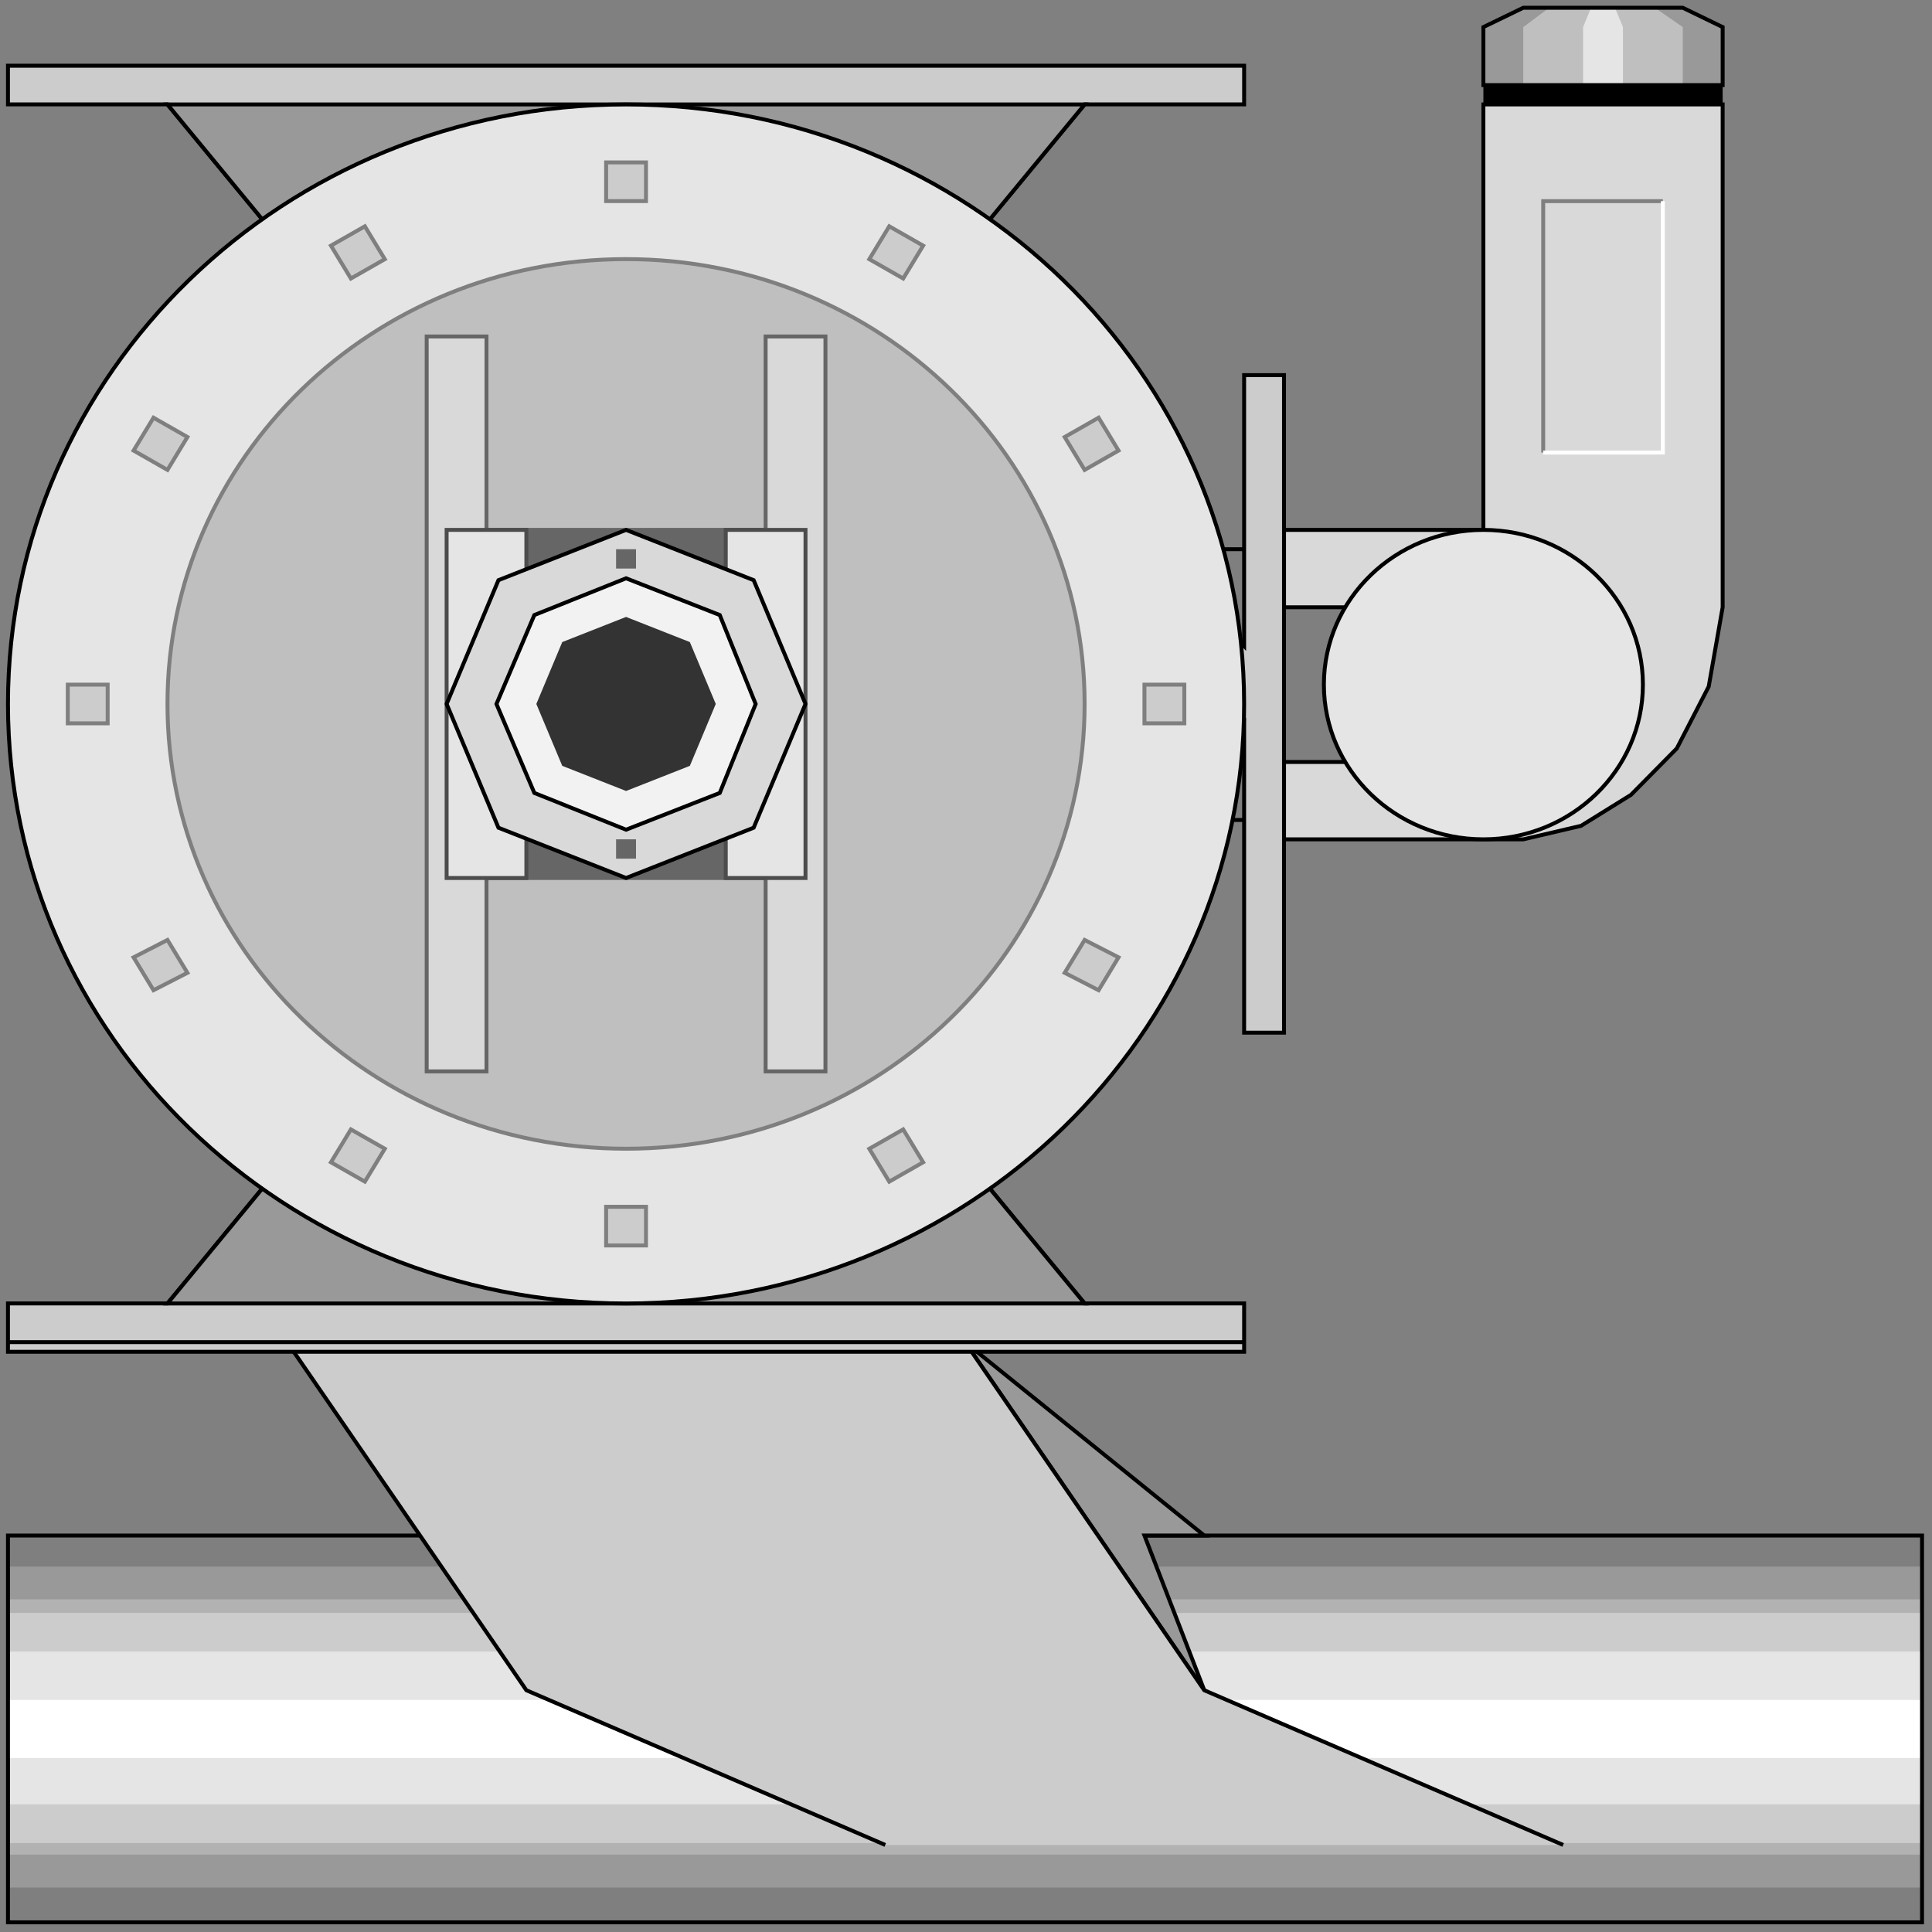 <svg width="150" height="150" viewBox="0 0 150 150" fill="none" xmlns="http://www.w3.org/2000/svg">
<rect x="0" y="0" width="150" height="150" fill="#808080" stroke="none"/>
<g clip-path="url(#clip0_2109_202690)">
<path d="M0.619 149.249V119.219H149.226V149.249H0.619Z" fill="#7F7F7F"/>
<path d="M0.774 146.55V121.625H149.226V146.55H0.774Z" fill="#999999"/>
<path d="M0.774 143.992V124.172H149.226V143.992H0.774Z" fill="#B2B2B2"/>
<path d="M0.774 143.094V125.227H149.226V143.094H0.774Z" fill="#CCCCCC"/>
<path d="M0.774 140.088V128.227H149.226V140.088H0.774Z" fill="#E5E5E5"/>
<path d="M0.619 136.489V131.984H149.226V136.489H0.619Z" fill="white"/>
<path d="M0.619 149.249V119.219H149.226V149.249H0.619Z" stroke="black" stroke-width="0.305"/>
<path d="M121.363 143.246L93.499 131.234H40.867L68.731 143.246H121.363Z" fill="#B2B2B2"/>
<path d="M74.923 104.203L93.499 119.218H88.855L93.499 131.23L74.923 104.203Z" fill="#999999" stroke="black" stroke-width="0.305"/>
<path d="M121.362 143.242L93.498 131.23L74.923 104.203H22.291L40.867 131.23L68.731 143.242H121.362Z" fill="#CCCCCC"/>
<path d="M121.362 143.242L93.498 131.23L74.923 104.203H22.291L40.867 131.23L68.731 143.242" stroke="black" stroke-width="0.305"/>
<path d="M93.498 42.641H108.978V63.662H93.498V42.641Z" fill="#7F7F7F" stroke="black" stroke-width="0.305"/>
<path d="M133.746 47.148V8.109H115.17V41.142H99.69V47.148H108.978V59.16H99.69V65.166H118.266L122.755 64.115L126.625 61.713L130.186 58.109L132.663 53.305L133.746 47.148Z" fill="#D9D9D9" stroke="black" stroke-width="0.305"/>
<path d="M115.17 65.165C122.009 65.165 127.554 59.787 127.554 53.153C127.554 46.519 122.009 41.141 115.17 41.141C108.331 41.141 102.786 46.519 102.786 53.153C102.786 59.787 108.331 65.165 115.17 65.165Z" fill="#E5E5E5" stroke="black" stroke-width="0.305"/>
<path d="M0.619 5.102H96.594V8.105H84.21L71.827 23.12L96.594 50.147V29.126H99.69V80.177H96.594V56.153L71.827 86.183L84.21 101.198H96.594V104.951H0.619V101.198H13.003L25.387 86.183V23.12L13.003 8.105H0.619V5.102Z" fill="#CCCCCC" stroke="black" stroke-width="0.305"/>
<path d="M84.21 8.109L71.826 23.124V86.188L84.21 101.202H13.003L25.387 86.188V23.124L13.003 8.109H84.21Z" fill="#999999" stroke="black" stroke-width="0.305"/>
<path d="M48.607 101.202C75.11 101.202 96.594 80.363 96.594 54.656C96.594 28.949 75.11 8.109 48.607 8.109C22.104 8.109 0.619 28.949 0.619 54.656C0.619 80.363 22.104 101.202 48.607 101.202Z" fill="#E5E5E5" stroke="black" stroke-width="0.305"/>
<path d="M48.607 89.186C68.27 89.186 84.21 73.725 84.21 54.652C84.21 35.579 68.27 20.117 48.607 20.117C28.943 20.117 13.003 35.579 13.003 54.652C13.003 73.725 28.943 89.186 48.607 89.186Z" fill="#BFBFBF" stroke="#7F7F7F" stroke-width="0.305"/>
<path d="M33.127 83.182V26.125H37.771V41.14H59.443V26.125H64.087V83.182H59.443V68.167H37.771V83.182H33.127Z" fill="#D9D9D9" stroke="#666666" stroke-width="0.305"/>
<path d="M40.867 41.141H56.347V68.168H40.867V41.141Z" fill="#666666"/>
<path d="M56.347 68.168V41.141H62.539V68.168H56.347Z" fill="#E5E5E5" stroke="#4C4C4C" stroke-width="0.305"/>
<path d="M34.675 68.168V41.141H40.867V68.168H34.675Z" fill="#E5E5E5" stroke="#4C4C4C" stroke-width="0.305"/>
<path d="M38.7 64.264L34.675 54.654L38.7 45.044L48.607 41.141L58.514 45.044L62.539 54.654L58.514 64.264L48.607 68.168L38.7 64.264Z" fill="#D9D9D9" stroke="black" stroke-width="0.305"/>
<path d="M41.486 61.565L38.545 54.658L41.486 47.751L48.607 44.898L55.882 47.751L58.669 54.658L55.882 61.565L48.607 64.418L41.486 61.565Z" fill="#F2F2F2" stroke="black" stroke-width="0.305"/>
<path d="M47.059 15.612V12.609H50.155V15.612H47.059Z" fill="#CCCCCC" stroke="#7F7F7F" stroke-width="0.305"/>
<path d="M67.492 20.123L69.04 17.57L71.672 19.072L70.124 21.624L67.492 20.123Z" fill="#CCCCCC" stroke="#7F7F7F" stroke-width="0.305"/>
<path d="M82.662 33.931L85.294 32.43L86.842 34.982L84.21 36.484L82.662 33.931Z" fill="#CCCCCC" stroke="#7F7F7F" stroke-width="0.305"/>
<path d="M88.855 53.156H91.951V56.159H88.855V53.156Z" fill="#CCCCCC" stroke="#7F7F7F" stroke-width="0.305"/>
<path d="M84.21 72.977L86.842 74.328L85.294 76.88L82.662 75.529L84.21 72.977Z" fill="#CCCCCC" stroke="#7F7F7F" stroke-width="0.305"/>
<path d="M70.124 87.688L71.672 90.24L69.04 91.742L67.492 89.189L70.124 87.688Z" fill="#CCCCCC" stroke="#7F7F7F" stroke-width="0.305"/>
<path d="M50.155 93.695V96.698H47.059V93.695H50.155Z" fill="#CCCCCC" stroke="#7F7F7F" stroke-width="0.305"/>
<path d="M29.876 89.189L28.328 91.742L25.696 90.24L27.244 87.688L29.876 89.189Z" fill="#CCCCCC" stroke="#7F7F7F" stroke-width="0.305"/>
<path d="M14.551 75.529L11.919 76.88L10.371 74.328L13.003 72.977L14.551 75.529Z" fill="#CCCCCC" stroke="#7F7F7F" stroke-width="0.305"/>
<path d="M8.359 56.159H5.263V53.156H8.359V56.159Z" fill="#CCCCCC" stroke="#7F7F7F" stroke-width="0.305"/>
<path d="M13.003 36.484L10.371 34.982L11.919 32.43L14.551 33.931L13.003 36.484Z" fill="#CCCCCC" stroke="#7F7F7F" stroke-width="0.305"/>
<path d="M27.244 21.624L25.696 19.072L28.328 17.57L29.876 20.123L27.244 21.624Z" fill="#CCCCCC" stroke="#7F7F7F" stroke-width="0.305"/>
<path d="M43.653 59.46L41.641 54.655L43.653 49.85L48.607 47.898L53.56 49.85L55.572 54.655L53.56 59.46L48.607 61.412L43.653 59.46Z" fill="#333333"/>
<path d="M47.833 42.641H49.381V44.142H47.833V42.641Z" fill="#666666"/>
<path d="M47.833 65.164H49.381V66.666H47.833V65.164Z" fill="#666666"/>
<path d="M0.619 104.203H96.594" stroke="black" stroke-width="0.305"/>
<path d="M119.814 35.137V15.617H129.102" stroke="#7F7F7F" stroke-width="0.305"/>
<path d="M129.102 15.617V35.137H119.814" stroke="white" stroke-width="0.305"/>
<path d="M115.17 6.609H133.746V8.111H115.17V6.609Z" fill="black"/>
<path d="M115.17 6.608V2.103L118.266 0.602H130.65L133.746 2.103V6.608H115.17Z" fill="#999999"/>
<path d="M118.267 6.608V2.103L120.279 0.602H128.483L130.651 2.103V6.608H118.267Z" fill="#BFBFBF"/>
<path d="M122.91 6.608V2.103L123.529 0.602H125.387L126.006 2.103V6.608H122.91Z" fill="#E5E5E5"/>
<path d="M115.17 6.608V2.103L118.266 0.602H130.65L133.746 2.103V6.608H115.17Z" stroke="black" stroke-width="0.305"/>
</g>
<defs>
<clipPath id="clip0_2109_202690">
<rect width="150" height="150" fill="white"/>
</clipPath>
</defs>
</svg>
